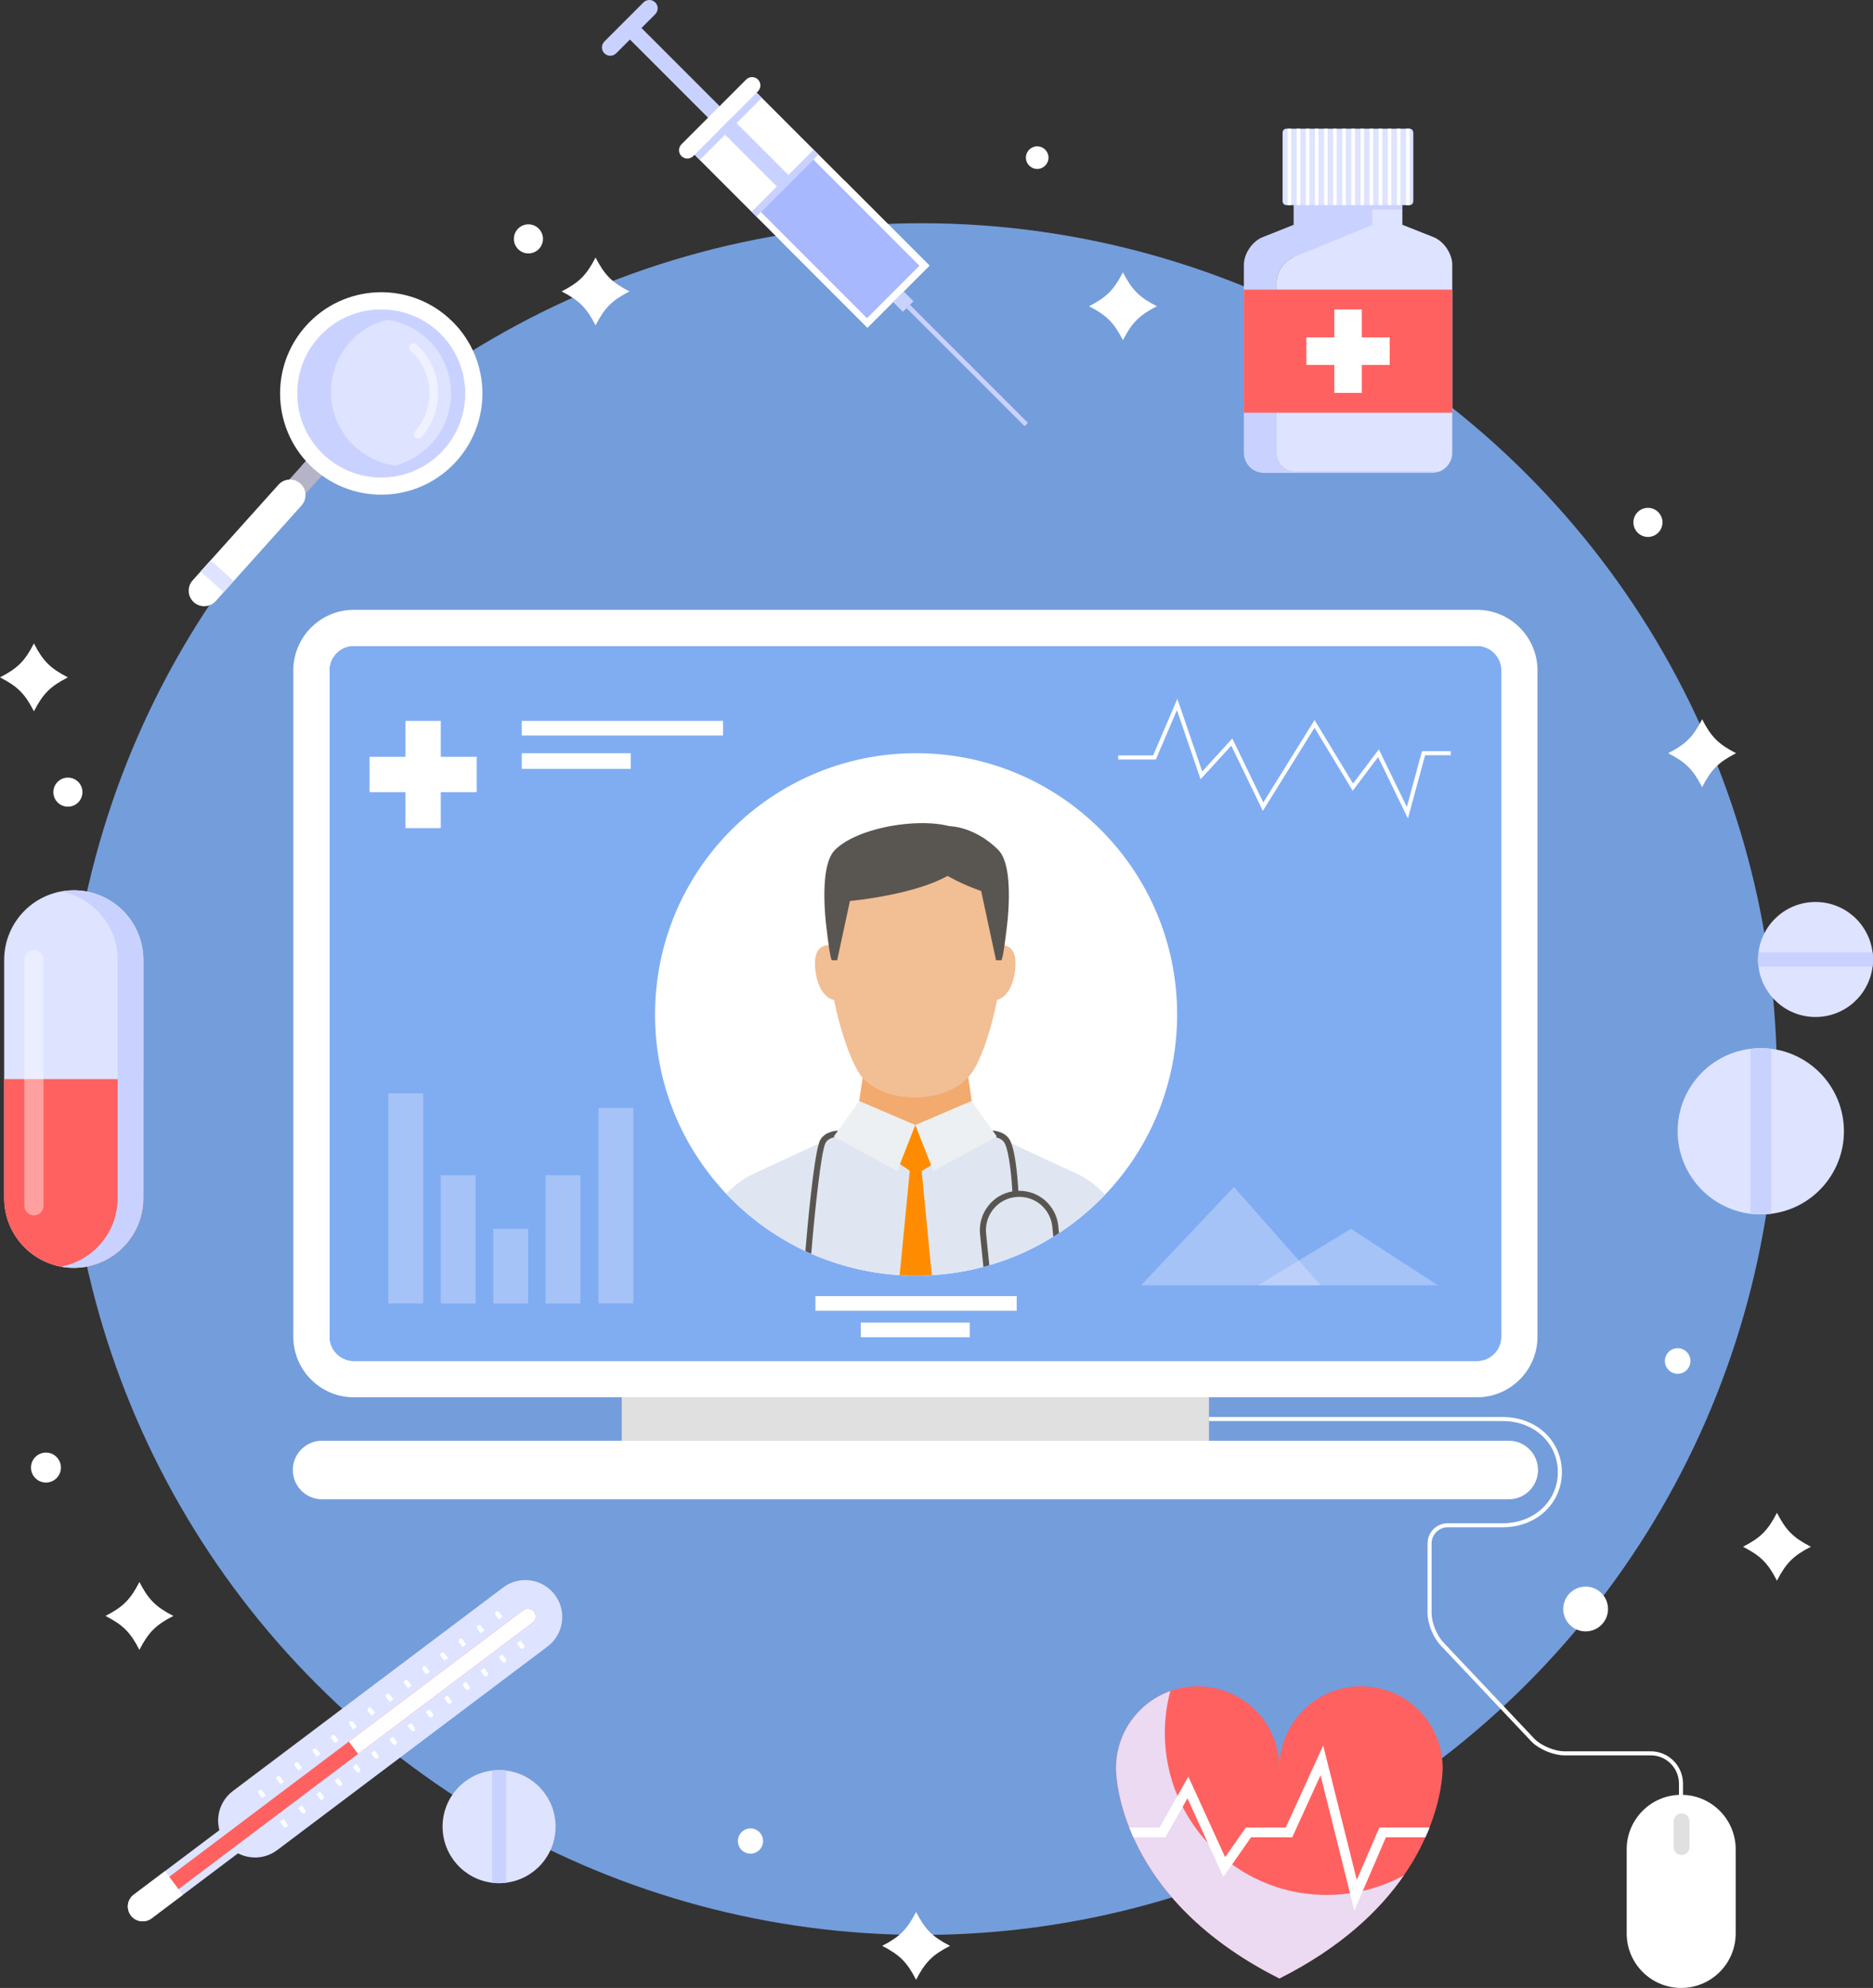 <?xml version="1.0" encoding="UTF-8"?>
<svg xmlns="http://www.w3.org/2000/svg" viewBox="0 0 462.56 490.67">
  <rect x="0" y="0" width="462.56" height="490.67" fill="#333333" stroke="none"/>
  <defs>
    <style>
      .cls-1 {
        fill: #e0e0e0;
      }

      .cls-2 {
        fill: #dfe6f2;
      }

      .cls-3, .cls-4 {
        fill: #b5b3c7;
      }

      .cls-3, .cls-5, .cls-6 {
        mix-blend-mode: multiply;
      }

      .cls-7, .cls-6 {
        fill: #c9d2ff;
      }

      .cls-8, .cls-9, .cls-10 {
        opacity: .4;
      }

      .cls-8, .cls-11 {
        fill: #dee3ff;
      }

      .cls-12 {
        fill: none;
        stroke: #fff;
        stroke-miterlimit: 10;
      }

      .cls-13 {
        fill: #f2aa6f;
      }

      .cls-9, .cls-14, .cls-15 {
        fill: #fff;
      }

      .cls-16 {
        fill: #ff8c00;
      }

      .cls-17 {
        isolation: isolate;
      }

      .cls-18 {
        fill: #595651;
      }

      .cls-19 {
        fill: #f2be94;
      }

      .cls-14 {
        mix-blend-mode: soft-light;
      }

      .cls-20 {
        fill: #ff6161;
      }

      .cls-21 {
        fill: #a8b8ff;
      }

      .cls-22 {
        fill: #749ddb;
      }

      .cls-5 {
        fill: #ebdaf2;
      }

      .cls-23 {
        opacity: .5;
      }

      .cls-24 {
        fill: #edf0f2;
      }

      .cls-25 {
        fill: #80adf2;
      }
    </style>
  </defs>
  <g class="cls-17">
    <g id="Layer_2" data-name="Layer 2">
      <g id="Objects">
        <circle class="cls-22" cx="227.6" cy="266.34" r="211.24" transform="translate(-121.67 238.95) rotate(-45)"/>
        <g>
          <rect class="cls-4" x="70.3" y="115.66" width="9.51" height="5.32" transform="translate(-63.12 95.09) rotate(-48.07)"/>
          <path class="cls-3" d="M80.21,116.56l-1.73,1.93c-.75-.45-1.47-.99-2.14-1.6-.68-.61-1.29-1.26-1.82-1.96l1.73-1.93,3.96,3.56Z"/>
          <path class="cls-15" d="M112.74,113.81c-9.22,10.27-25.02,11.11-35.28,1.89-10.27-9.22-11.11-25.02-1.89-35.28,9.22-10.27,25.02-11.12,35.28-1.89,10.27,9.22,11.11,25.02,1.89,35.28Z"/>
          <path class="cls-7" d="M109.57,110.96c-2.85,3.18-6.47,5.26-10.32,6.24-6.47,1.63-13.63.12-18.95-4.67-8.5-7.64-9.21-20.77-1.57-29.28,4.79-5.33,11.73-7.59,18.34-6.65,3.94.55,7.76,2.24,10.93,5.09,8.5,7.63,9.2,20.77,1.57,29.27Z"/>
          <path class="cls-11" d="M106.66,109.37c-2.53,2.82-5.73,4.67-9.15,5.54-3.49-.5-6.88-2-9.69-4.52-7.54-6.77-8.16-18.42-1.39-25.95,2.53-2.82,5.73-4.66,9.16-5.52,3.5.49,6.88,1.98,9.69,4.51,7.54,6.77,8.16,18.42,1.39,25.95Z"/>
          <path class="cls-7" d="M108,81.7c-3.18-2.85-6.99-4.53-10.93-5.09-6.61-.94-13.55,1.32-18.34,6.65-7.64,8.5-6.93,21.64,1.57,29.28,5.32,4.78,12.47,6.29,18.95,4.67,3.86-.98,7.47-3.07,10.32-6.24,7.63-8.5,6.93-21.63-1.57-29.27ZM98.83,115.56c-6.17,1.55-12.68-.05-17.39-4.28-7.81-7.01-8.45-19.07-1.44-26.87,4.23-4.72,10.53-7,16.84-6.11,3.75.53,7.22,2.14,10.03,4.67,7.8,7.01,8.45,19.06,1.44,26.86-2.53,2.82-5.81,4.8-9.47,5.73Z"/>
          <path class="cls-15" d="M53.28,148.36c-1.41,1.57-3.84,1.7-5.41.29h0c-1.58-1.41-1.7-3.84-.29-5.41l21.19-23.6c1.41-1.57,3.84-1.71,5.41-.29h0c1.57,1.41,1.7,3.84.29,5.41l-21.19,23.6Z"/>
          <rect class="cls-11" x="51.78" y="138.39" width="3.71" height="7.67" transform="translate(-88.02 87.1) rotate(-48.07)"/>
          <g class="cls-23">
            <path class="cls-15" d="M102.54,107.99c-.44-.39-.47-1.07-.08-1.51,5.19-5.77,4.71-14.69-1.07-19.88-.44-.39-.48-1.07-.08-1.51.4-.44,1.07-.48,1.51-.08,6.65,5.97,7.2,16.24,1.23,22.89-.39.44-1.07.48-1.51.08Z"/>
          </g>
        </g>
        <g>
          <path class="cls-11" d="M18.22,219.74c9.49,0,17.19,7.7,17.19,17.19v58.81c0,9.49-7.7,17.19-17.19,17.19-4.74,0-9.04-1.93-12.15-5.04-3.11-3.11-5.04-7.41-5.04-12.15v-58.81c0-9.49,7.7-17.19,17.19-17.19Z"/>
          <path class="cls-20" d="M1.02,266.35h34.39s0,29.4,0,29.4c0,9.49-7.7,17.19-17.19,17.19-4.74,0-9.04-1.93-12.15-5.04-3.11-3.11-5.04-7.41-5.04-12.15v-29.4Z"/>
          <path class="cls-6" d="M15.05,220.04c7.97,1.5,14.01,8.49,14.01,16.9v58.81c0,8.4-6.04,15.4-14.01,16.89,1.03.2,2.09.3,3.17.3,9.49,0,17.19-7.7,17.19-17.19v-58.81c0-9.49-7.7-17.19-17.19-17.19-1.09,0-2.14.11-3.17.3Z"/>
          <path class="cls-9" d="M8.38,234.44c1.31,0,2.37,1.06,2.37,2.37v60.8c0,1.31-1.06,2.37-2.37,2.37h0c-1.31,0-2.37-1.06-2.37-2.37v-60.8c0-1.31,1.06-2.37,2.37-2.37h0Z"/>
        </g>
        <g>
          <path class="cls-11" d="M455.38,279.22c0,10.49-7.84,19.12-17.98,20.37-.84.11-1.69.16-2.55.16s-1.72-.05-2.56-.16c-10.14-1.25-17.98-9.9-17.98-20.37s7.84-19.11,17.98-20.36c.84-.11,1.69-.16,2.56-.16s1.72.05,2.55.16c10.13,1.25,17.98,9.89,17.98,20.36Z"/>
          <path class="cls-7" d="M437.41,258.86v40.74c-.84.11-1.69.16-2.55.16s-1.72-.05-2.56-.16v-40.74c.84-.11,1.69-.16,2.56-.16s1.72.05,2.55.16Z"/>
        </g>
        <g>
          <path class="cls-11" d="M448.37,251.02c-7.25,0-13.22-5.42-14.09-12.43-.08-.58-.11-1.17-.11-1.76s.04-1.19.11-1.77c.87-7.01,6.84-12.43,14.09-12.43s13.21,5.42,14.08,12.43c.08.58.11,1.17.11,1.77s-.03,1.19-.11,1.76c-.87,7.01-6.84,12.43-14.08,12.43Z"/>
          <path class="cls-7" d="M462.45,238.6h-28.17c-.08-.58-.11-1.17-.11-1.76s.04-1.19.11-1.77h28.17c.08.58.11,1.17.11,1.77s-.03,1.19-.11,1.76Z"/>
        </g>
        <g>
          <path class="cls-11" d="M137.21,450.85c0,7.13-5.33,12.99-12.22,13.85-.57.08-1.15.11-1.73.11s-1.17-.03-1.74-.11c-6.89-.85-12.22-6.73-12.22-13.85s5.33-12.99,12.22-13.84c.57-.08,1.15-.11,1.74-.11s1.17.03,1.73.11c6.89.85,12.22,6.72,12.22,13.84Z"/>
          <path class="cls-7" d="M125,437.01v27.69c-.57.08-1.15.11-1.73.11s-1.17-.03-1.74-.11v-27.69c.57-.08,1.15-.11,1.74-.11s1.17.03,1.73.11Z"/>
        </g>
        <g>
          <g>
            <path class="cls-11" d="M124.25,391.83c4.02-3.03,9.74-2.22,12.77,1.8h0c3.03,4.02,2.22,9.74-1.8,12.77l-66.75,50.24c-4.02,3.03-9.74,2.22-12.77-1.8h0c-3.03-4.02-2.22-9.74,1.8-12.77l66.75-50.24Z"/>
            <path class="cls-15" d="M63.96,441.85c.25-.19.6-.14.78.11l6.14,8.16c.19.25.14.6-.11.79h0c-.25.19-.6.14-.79-.11l-6.14-8.16c-.19-.25-.14-.6.11-.79h0Z"/>
            <path class="cls-15" d="M68.46,438.46c.25-.19.6-.14.78.11l6.14,8.16c.19.25.14.6-.11.79h0c-.25.19-.6.14-.78-.11l-6.14-8.16c-.19-.25-.14-.6.11-.78h0Z"/>
            <path class="cls-15" d="M72.96,435.07c.25-.19.6-.14.78.11l6.14,8.16c.19.25.14.6-.11.79h0c-.25.19-.6.14-.79-.11l-6.14-8.16c-.19-.25-.14-.6.11-.78h0Z"/>
            <path class="cls-15" d="M77.47,431.68c.25-.19.6-.14.78.11l6.14,8.16c.19.25.14.6-.11.78h0c-.25.19-.6.14-.79-.11l-6.14-8.16c-.19-.25-.14-.6.11-.79h0Z"/>
            <path class="cls-15" d="M81.97,428.3c.25-.19.6-.14.78.11l6.14,8.16c.19.25.14.6-.11.78h0c-.25.19-.6.14-.79-.11l-6.14-8.16c-.19-.25-.14-.6.11-.79h0Z"/>
            <path class="cls-15" d="M86.47,424.91c.25-.19.6-.14.78.11l6.14,8.16c.19.25.14.6-.11.79h0c-.25.19-.6.14-.79-.11l-6.14-8.16c-.19-.25-.14-.6.11-.79h0Z"/>
            <path class="cls-15" d="M90.97,421.52c.25-.19.6-.14.79.11l6.14,8.16c.19.25.14.6-.11.79h0c-.25.19-.6.14-.79-.11l-6.14-8.16c-.19-.25-.14-.6.11-.79h0Z"/>
            <path class="cls-15" d="M95.47,418.13c.25-.19.6-.14.79.11l6.14,8.16c.19.25.14.6-.11.79h0c-.25.19-.6.14-.79-.11l-6.14-8.16c-.19-.25-.14-.6.11-.78h0Z"/>
            <path class="cls-15" d="M99.97,414.74c.25-.19.6-.14.79.11l6.14,8.16c.19.25.14.6-.11.79h0c-.25.19-.6.14-.79-.11l-6.14-8.16c-.19-.25-.14-.6.11-.78h0Z"/>
            <path class="cls-15" d="M104.48,411.35c.25-.19.6-.14.79.11l6.14,8.16c.19.25.14.6-.11.78h0c-.25.19-.6.14-.79-.11l-6.14-8.16c-.19-.25-.14-.6.11-.79h0Z"/>
            <path class="cls-15" d="M108.98,407.96c.25-.19.6-.14.79.11l6.14,8.16c.19.25.14.6-.11.78h0c-.25.19-.6.14-.79-.11l-6.14-8.16c-.19-.25-.14-.6.11-.79h0Z"/>
            <path class="cls-15" d="M113.48,404.58c.25-.19.6-.14.79.11l6.14,8.16c.19.25.14.6-.11.79h0c-.25.19-.6.14-.79-.11l-6.14-8.16c-.19-.25-.14-.6.11-.79h0Z"/>
            <path class="cls-15" d="M117.98,401.19c.25-.19.6-.14.79.11l6.14,8.16c.19.25.14.6-.11.79h0c-.25.19-.6.14-.78-.11l-6.14-8.16c-.19-.25-.14-.6.11-.79h0Z"/>
            <path class="cls-15" d="M122.48,397.8c.25-.19.6-.14.79.11l6.14,8.16c.19.25.14.6-.11.79h0c-.25.19-.6.14-.79-.11l-6.14-8.16c-.19-.25-.14-.6.11-.78h0Z"/>
            <path class="cls-11" d="M33.02,467.65l95.17-71.63c1.6-1.2,3.91-.88,5.12.73.58.78.83,1.73.72,2.7-.14.98-.65,1.84-1.43,2.43l-95.17,71.63c-1.6,1.2-3.9.88-5.12-.73-.58-.78-.84-1.74-.71-2.7.14-.99.64-1.83,1.42-2.42Z"/>
            <path class="cls-20" d="M34.08,469.05l95.16-71.63c.84-.63,2.03-.46,2.67.38.31.41.43.92.37,1.41-.07.48-.32.93-.74,1.25l-95.16,71.63c-.84.63-2.03.46-2.66-.37-.32-.42-.43-.93-.37-1.41.07-.49.32-.95.74-1.26Z"/>
            <path class="cls-15" d="M86.14,429.87l43.1-32.44c.84-.63,2.03-.46,2.67.38.31.41.43.92.37,1.41-.07.48-.32.93-.74,1.25l-43.1,32.44-2.29-3.04Z"/>
          </g>
          <path class="cls-15" d="M33.02,467.65l7.72-5.81,4.41,5.85-7.72,5.81c-1.6,1.2-3.9.88-5.12-.73-.58-.78-.84-1.74-.71-2.7.14-.99.64-1.83,1.42-2.42Z"/>
        </g>
        <g>
          <path class="cls-7" d="M355.48,116.39c-.56.22-1.17.34-1.8.34h-41.51c-2.75,0-4.98-2.22-4.98-4.98v-46.39c0-2.75,2.07-5.81,4.63-6.82l7.69-3.06v-9.71h26.79v5.92h-19.72v8.87l-7.07,2.87c-2.35.93-4.25,3.73-4.25,6.26v42.12c0,2.53,2.05,4.58,4.57,4.58h35.66Z"/>
          <rect class="cls-7" x="319.5" y="50.63" width="26.78" height="16.07"/>
          <g>
            <path class="cls-11" d="M349.03,49.63c0,.55-.41,1-.92,1h-30.44c-.51,0-.92-.45-.92-1v-16.87c0-.55.42-1,.92-1h30.44c.51,0,.92.45.92,1v16.87Z"/>
            <rect class="cls-14" x="317.99" y="31.76" width=".88" height="18.86"/>
            <rect class="cls-14" x="320.24" y="31.76" width=".88" height="18.86"/>
            <rect class="cls-14" x="322.49" y="31.76" width=".88" height="18.86"/>
            <rect class="cls-14" x="324.74" y="31.76" width=".88" height="18.86"/>
            <rect class="cls-14" x="326.99" y="31.76" width=".88" height="18.86"/>
            <rect class="cls-14" x="329.23" y="31.76" width=".88" height="18.86"/>
            <rect class="cls-14" x="331.49" y="31.76" width=".88" height="18.86"/>
            <rect class="cls-14" x="333.73" y="31.76" width=".89" height="18.86"/>
            <rect class="cls-14" x="335.99" y="31.76" width=".88" height="18.86"/>
            <rect class="cls-14" x="338.24" y="31.76" width=".88" height="18.86"/>
            <rect class="cls-14" x="340.48" y="31.76" width=".88" height="18.86"/>
            <rect class="cls-14" x="342.73" y="31.76" width=".88" height="18.86"/>
            <rect class="cls-14" x="344.98" y="31.76" width=".88" height="18.86"/>
            <rect class="cls-14" x="347.23" y="31.76" width=".88" height="18.86"/>
          </g>
          <path class="cls-11" d="M358.65,65.36v46.39c0,2.12-1.31,3.92-3.17,4.64h-35.66c-2.52,0-4.57-2.05-4.57-4.58v-42.12c0-2.53,1.9-5.34,4.25-6.26l7.07-2.81v-.06l12.34-5v-3.87h7.38v3.77l4.91,1.95,2.83,1.12c1.97.78,3.64,2.77,4.31,4.9.21.64.32,1.28.32,1.92Z"/>
          <rect class="cls-20" x="307.18" y="71.49" width="51.47" height="30.38"/>
          <polygon class="cls-15" points="343.2 83.28 336.31 83.28 336.31 76.39 329.52 76.39 329.52 83.28 322.62 83.28 322.62 90.07 329.52 90.07 329.52 96.97 336.31 96.97 336.31 90.07 343.2 90.07 343.2 83.28"/>
        </g>
        <g>
          <g>
            <rect class="cls-15" x="188.84" y="19.62" width="21.68" height="62.8" transform="translate(22.41 156.14) rotate(-45)"/>
            <rect class="cls-7" x="172.69" y="-1.06" width="4.03" height="54.2" transform="translate(32.77 131.18) rotate(-45.01)"/>
            <path class="cls-15" d="M187.19,19.63c.8.8.8,2.1,0,2.91l-15.99,15.99c-.8.8-2.1.8-2.91,0h0c-.8-.8-.8-2.1,0-2.91l15.99-15.99c.8-.8,2.1-.8,2.91,0h0Z"/>
            <path class="cls-7" d="M161.82.6c.8.8.8,2.1,0,2.91l-9.65,9.65c-.8.8-2.1.8-2.91,0h0c-.8-.8-.8-2.1,0-2.91l9.65-9.65c.8-.8,2.1-.8,2.91,0h0Z"/>
            <path class="cls-15" d="M183.36,23.47c.44.44.45,1.16,0,1.61-.44.44-1.16.44-1.61,0-.44-.44-.45-1.16,0-1.61.44-.44,1.16-.44,1.61,0Z"/>
            <rect class="cls-7" x="169" y="30.27" width="21.68" height="1.81" transform="translate(30.63 136.3) rotate(-45)"/>
            <rect class="cls-7" x="183.03" y="44.37" width="21.68" height="1.68" transform="translate(24.82 150.32) rotate(-45)"/>
            <rect class="cls-15" x="200.54" y="47.85" width="21.68" height="29.72" transform="translate(17.57 167.83) rotate(-45)"/>
            <rect class="cls-7" x="221.23" y="72.74" width="3.69" height="3.42" transform="translate(12.7 179.55) rotate(-45)"/>
            <rect class="cls-7" x="238.28" y="69.61" width="1.17" height="41.2" transform="translate(6.22 195.41) rotate(-45.02)"/>
          </g>
          <rect class="cls-21" x="198.33" y="40.44" width="18.32" height="37.05" transform="translate(19.08 163.98) rotate(-45)"/>
        </g>
        <g>
          <path class="cls-20" d="M353.05,451.06c-.24.64-.52,1.3-.82,1.97-.06.16-.12.31-.2.46-.08.17-.16.35-.26.54-1.28,2.79-2.93,5.79-5.08,8.87-5.88,8.51-15.39,17.72-30.73,25.43-20.89-10.49-30.97-23.79-35.82-34.3-.09-.18-.17-.36-.24-.54-.07-.16-.15-.3-.21-.46-.29-.67-.57-1.33-.82-1.97-3.39-8.57-3.26-14.66-3.26-14.66,0-8.76,5.59-16.23,13.41-19.01,2.11-.76,4.38-1.17,6.76-1.17,11.14,0,20.18,9.04,20.18,20.18,0-11.14,9.03-20.18,20.17-20.18s20.16,9.04,20.16,20.18c0,0,.12,6.09-3.25,14.66Z"/>
          <path class="cls-5" d="M346.7,462.9c-5.88,8.51-15.39,17.72-30.73,25.43-20.89-10.49-30.97-23.79-35.82-34.3-.09-.18-.17-.36-.24-.54-.07-.16-.15-.3-.21-.46-.29-.67-.57-1.33-.82-1.97-3.39-8.57-3.26-14.66-3.26-14.66,0-8.76,5.59-16.23,13.41-19.01-.89,3.3-1.36,6.77-1.36,10.36,0,5.5,1.11,10.75,3.13,15.52.39.93.8,1.83,1.27,2.7,1.67,3.26,3.78,6.27,6.25,8.94,1.46,1.58,3.06,3.06,4.76,4.38.28.21.54.41.8.61.13.1.27.2.4.28,6.58,4.74,14.63,7.54,23.36,7.54,1.96,0,3.89-.15,5.77-.41,1.06-.16,2.12-.35,3.15-.59,3.58-.82,6.99-2.11,10.13-3.82Z"/>
          <path class="cls-15" d="M353.05,451.06c-.24.64-.52,1.3-.82,1.97-.06.16-.12.31-.2.46h-9.76l-5.71,13.23-2.09,4.85-1.06-4.26-7.28-29.15-7,15.33h-10.17l-4.68,6.69-2.16,3.08-3.81-8.35-5.05-11.05-1.19,2.11-4.28,7.53h-7.88c-.07-.16-.15-.3-.21-.46-.29-.67-.57-1.33-.82-1.97h7.49l4.42-7.8,2.69-4.75,9.08,19.87,5.11-7.32h9.87l9.24-20.24,8.29,33.17,5.59-12.93h12.36Z"/>
        </g>
        <g>
          <path class="cls-15" d="M258.94,38.91c0,1.54-1.25,2.79-2.79,2.79s-2.79-1.25-2.79-2.79,1.25-2.79,2.79-2.79,2.79,1.25,2.79,2.79Z"/>
          <path class="cls-15" d="M285.7,75.59c-4.35,2.23-6.15,4.04-8.38,8.38-2.23-4.35-4.04-6.15-8.38-8.38,4.35-2.23,6.15-4.04,8.38-8.38,2.23,4.35,4.04,6.15,8.38,8.38Z"/>
          <path class="cls-15" d="M155.46,71.93c-4.35,2.23-6.15,4.04-8.38,8.38-2.23-4.35-4.04-6.15-8.38-8.38,4.35-2.23,6.15-4.04,8.38-8.38,2.23,4.35,4.04,6.15,8.38,8.38Z"/>
          <path class="cls-15" d="M410.57,128.94c0,1.99-1.61,3.59-3.59,3.59s-3.59-1.61-3.59-3.59,1.61-3.59,3.59-3.59,3.59,1.61,3.59,3.59Z"/>
          <path class="cls-15" d="M134.09,58.96c0,1.99-1.61,3.59-3.59,3.59s-3.59-1.61-3.59-3.59,1.61-3.59,3.59-3.59,3.59,1.61,3.59,3.59Z"/>
          <path class="cls-15" d="M20.36,195.52c0,1.99-1.61,3.59-3.59,3.59s-3.59-1.61-3.59-3.59,1.61-3.59,3.59-3.59,3.59,1.61,3.59,3.59Z"/>
          <path class="cls-15" d="M417.48,335.92c0,1.75-1.42,3.16-3.16,3.16s-3.16-1.42-3.16-3.16,1.42-3.16,3.16-3.16,3.16,1.42,3.16,3.16Z"/>
          <path class="cls-15" d="M397.12,397.14c0,3.05-2.48,5.53-5.53,5.53s-5.53-2.48-5.53-5.53,2.48-5.53,5.53-5.53,5.53,2.47,5.53,5.53Z"/>
          <path class="cls-15" d="M188.45,454.41c0,1.72-1.39,3.11-3.11,3.11s-3.11-1.39-3.11-3.11,1.39-3.11,3.11-3.11,3.11,1.39,3.11,3.11Z"/>
          <path class="cls-15" d="M15.05,362.23c0,2.04-1.66,3.7-3.7,3.7s-3.7-1.66-3.7-3.7,1.66-3.7,3.7-3.7,3.7,1.66,3.7,3.7Z"/>
          <path class="cls-15" d="M428.74,185.91c-4.35,2.23-6.15,4.04-8.38,8.38-2.23-4.35-4.04-6.15-8.38-8.38,4.35-2.23,6.15-4.04,8.38-8.38,2.23,4.35,4.04,6.15,8.38,8.38Z"/>
          <path class="cls-15" d="M234.62,480.28c-4.35,2.23-6.15,4.04-8.38,8.38-2.23-4.35-4.04-6.15-8.38-8.38,4.35-2.23,6.15-4.04,8.38-8.38,2.23,4.35,4.04,6.15,8.38,8.38Z"/>
          <path class="cls-15" d="M42.81,398.85c-4.35,2.23-6.15,4.04-8.38,8.38-2.23-4.35-4.04-6.15-8.38-8.38,4.35-2.23,6.15-4.04,8.38-8.38,2.23,4.35,4.04,6.15,8.38,8.38Z"/>
          <path class="cls-15" d="M16.76,167.19c-4.35,2.23-6.15,4.04-8.38,8.38-2.23-4.35-4.04-6.15-8.38-8.38,4.35-2.23,6.15-4.04,8.38-8.38,2.23,4.35,4.04,6.15,8.38,8.38Z"/>
          <path class="cls-15" d="M447.22,381.77c-4.35,2.23-6.15,4.04-8.38,8.38-2.23-4.35-4.04-6.15-8.38-8.38,4.35-2.23,6.15-4.04,8.38-8.38,2.23,4.35,4.04,6.15,8.38,8.38Z"/>
        </g>
        <g>
          <path class="cls-15" d="M364.75,150.52H87.39c-8.25,0-14.95,6.71-14.95,14.95v164.47c0,8.24,6.7,14.95,14.95,14.95h277.36c8.24,0,14.95-6.71,14.95-14.95v-164.47c0-8.24-6.71-14.95-14.95-14.95ZM370.73,329.94c0,3.3-2.69,5.98-5.98,5.98H87.39c-3.3,0-5.98-2.68-5.98-5.98v-164.47c0-3.3,2.68-5.98,5.98-5.98h277.36c3.29,0,5.98,2.68,5.98,5.98v164.47Z"/>
          <path class="cls-25" d="M370.73,165.47v164.47c0,3.3-2.69,5.98-5.98,5.98H87.39c-3.3,0-5.98-2.68-5.98-5.98v-164.47c0-3.3,2.68-5.98,5.98-5.98h277.36c3.29,0,5.98,2.68,5.98,5.98Z"/>
          <path class="cls-15" d="M290.71,250.39c0,17.24-6.77,32.89-17.76,44.45-3.42,3.57-7.24,6.77-11.39,9.49-.46.3-.93.6-1.41.88-4.87,3.04-10.18,5.43-15.82,7.06-.48.15-.96.28-1.45.42-4.11,1.09-8.37,1.79-12.77,2.05-1.28.07-2.56.12-3.87.12s-2.71-.05-4.05-.13c-7.72-.48-15.09-2.32-21.84-5.29-.48-.21-.96-.42-1.44-.64-7.4-3.47-14.03-8.3-19.57-14.16-10.9-11.54-17.57-27.11-17.57-44.24,0-35.62,28.87-64.49,64.47-64.49s64.47,28.87,64.47,64.49Z"/>
          <path class="cls-2" d="M272.95,294.85c-3.42,3.57-7.24,6.77-11.39,9.49-.46.3-.93.6-1.41.88-4.87,3.04-10.18,5.43-15.82,7.06-.48.15-.96.28-1.45.42-4.11,1.09-8.37,1.79-12.77,2.05-1.28.07-2.56.12-3.87.12s-2.71-.05-4.05-.13c-7.72-.48-15.09-2.32-21.84-5.29-.48-.21-.96-.42-1.44-.64-7.4-3.47-14.03-8.3-19.57-14.16,1.99-2.06,4.23-3.75,6.62-4.87l16.28-7.55,3.66-1.69h.02v-.02s1.03-.48,1.03-.48l4.28-1.97,9.66-1.48.73-.79,4.16-4.45v-.24l.28.12.27-.12v.24l4.14,4.45.75.81,9.72,1.5,4.07,1.9,1.17.54h.01l3.57,1.66,16.37,7.58c2.47,1.15,4.78,2.93,6.82,5.08Z"/>
          <polygon class="cls-13" points="237.26 253.51 214.95 253.51 211.06 279.17 241.02 278.67 237.26 253.51"/>
          <path class="cls-19" d="M247.3,233.29c-1.01-7.78,2.59-22.48-6.48-26.08-7.46-2.96-13-2.9-14.77-2.79-1.77-.11-7.31-.17-14.77,2.79-9.08,3.6-5.48,18.3-6.48,26.08-1.01,7.78,3.35,25.29,7.35,31.56,5.08,7.97,22.11,8.1,27.81,0,4.28-6.08,8.36-23.78,7.35-31.56Z"/>
          <polygon class="cls-16" points="224.74 289.01 220.19 285.92 226.05 277.68 232.29 286.18 227.67 289.01 225 289.01 224.74 289.01"/>
          <path class="cls-16" d="M230.12,314.75c-1.29.08-2.57.12-3.87.12s-2.72-.04-4.07-.13l2.5-25.78.19-2.27,1.18-.78v-.12l.09.06.09-.06v.12l1.2.78.19,2.32,2.5,25.75Z"/>
          <path class="cls-19" d="M212.25,240.1c0,3.77-2.42,6.83-5.4,6.83s-4.84-3.1-5.4-6.83c-.65-4.29.37-6.83,3.35-6.83s7.45,3.06,7.45,6.83Z"/>
          <path class="cls-19" d="M239.81,240.1c0,3.77,2.42,6.83,5.4,6.83s4.83-3.1,5.4-6.83c.65-4.29-.36-6.83-3.35-6.83s-7.45,3.06-7.45,6.83Z"/>
          <path class="cls-18" d="M204.24,230.08s.78,6.96,1.24,6.93c.46-.03,1.27,0,1.27,0l3.15-14.63s29.91-2.65,29.91-13.58c0-8.52-25.92-6.71-33.61.98-4.36,4.36-1.95,20.3-1.95,20.3Z"/>
          <path class="cls-18" d="M248.49,230.08s-.78,6.96-1.24,6.93c-.46-.03-1.27,0-1.27,0l-3.67-17.08s-14.71-4.94-14.71-10.87c0-7.03,11.25-6.97,18.94.72,4.36,4.36,1.95,20.3,1.95,20.3Z"/>
          <rect class="cls-1" x="153.55" y="344.89" width="145.03" height="10.72"/>
          <path class="cls-15" d="M379.83,362.83c0,3.99-3.24,7.23-7.23,7.23H79.54c-3.99,0-7.23-3.24-7.23-7.23h0c0-3.99,3.24-7.23,7.23-7.23h293.06c3.99,0,7.23,3.24,7.23,7.23h0Z"/>
          <path class="cls-18" d="M206.96,280.54s-.34.02-.81.12c-.73.15-1.76.52-2.27,1.44-1.09,1.94-2.68,17.03-3.54,27.35-.48-.21-.96-.42-1.44-.64.46-5.52,1.94-22.04,3.33-26.58.12-.37.22-.67.34-.87,1.27-2.21,4.23-2.3,4.35-2.3v.06l.02.93v.51Z"/>
          <path class="cls-18" d="M250.05,294.73c-.12-2.76-.71-10.41-1.98-12.64-.83-1.46-3.06-1.55-3.08-1.55l.03-1.5c.13,0,3.09.09,4.35,2.31,1.71,3,2.15,12.9,2.17,13.32l-1.5.06Z"/>
          <path class="cls-18" d="M261.37,302.64c-.51-5.05-4.8-8.85-9.87-8.72-.25,0-.51,0-.78.03-.24.03-.48.06-.7.11-2.3.4-4.37,1.6-5.85,3.44-1.64,2-2.39,4.53-2.14,7.12l.84,8.09c.49-.13.97-.27,1.45-.42l-.79-7.82c-.22-2.18.42-4.32,1.79-6.03,1.39-1.7,3.36-2.77,5.55-2.99.28-.03.57-.04.85-.04,4.22,0,7.73,3.17,8.16,7.39l.25,2.44c.48-.28.94-.58,1.41-.88l-.18-1.7Z"/>
          <polygon class="cls-24" points="205.91 280.53 212.19 271.75 226.05 277.68 221.58 289.01 205.91 280.53"/>
          <polygon class="cls-24" points="246.18 280.53 239.91 271.75 226.05 277.68 230.51 289.01 246.18 280.53"/>
          <rect class="cls-15" x="100.14" y="177.93" width="8.72" height="26.46"/>
          <rect class="cls-15" x="91.27" y="186.8" width="26.46" height="8.72"/>
          <rect class="cls-15" x="128.86" y="177.93" width="49.71" height="3.61"/>
          <rect class="cls-15" x="201.38" y="319.91" width="49.71" height="3.61"/>
          <rect class="cls-15" x="212.58" y="326.45" width="26.91" height="3.61"/>
          <rect class="cls-15" x="128.86" y="185.91" width="26.91" height="3.86"/>
          <polyline class="cls-12" points="358.28 185.91 351.56 185.91 347.57 200.6 340.43 185.91 334.11 194.29 324.64 178.67 311.93 199.11 304.21 183.16 296.7 191.38 290.71 173.88 285.11 186.96 276.14 186.96"/>
          <g class="cls-10">
            <rect class="cls-11" x="95.91" y="269.88" width="8.6" height="51.83"/>
            <rect class="cls-11" x="121.82" y="303.31" width="8.6" height="18.41"/>
            <rect class="cls-11" x="108.86" y="290.07" width="8.6" height="31.65"/>
            <rect class="cls-11" x="147.8" y="273.49" width="8.6" height="48.22"/>
            <rect class="cls-11" x="134.72" y="290.07" width="8.6" height="31.65"/>
          </g>
          <polygon class="cls-8" points="281.81 317.23 304.73 292.98 326.16 317.23 281.81 317.23"/>
          <polygon class="cls-8" points="310.71 317.23 333.64 303.31 355.07 317.23 310.71 317.23"/>
          <path class="cls-12" d="M298.59,350.25h72.52c8.26,0,14.12,5.87,14.12,13.11s-5.86,13.11-14.12,13.11h-13.57c-2.48,0-4.49,2.01-4.49,4.49v17.23c0,2.48,1.42,5.91,3.17,7.66l22.43,23.74c1.75,1.75,5.18,3.17,7.66,3.17h21.35c4.13,0,7.48,3.35,7.48,7.48v17.65"/>
          <path class="cls-15" d="M428.65,477.21c0,7.43-6.02,13.46-13.46,13.46h0c-7.43,0-13.46-6.02-13.46-13.46v-20.75c0-7.43,6.02-13.46,13.46-13.46h0c7.43,0,13.46,6.02,13.46,13.46v20.75Z"/>
          <path class="cls-1" d="M417.25,455.92c0,1.08-.88,1.96-1.96,1.96h0c-1.08,0-1.96-.88-1.96-1.96v-6.37c0-1.08.88-1.96,1.96-1.96h0c1.08,0,1.96.88,1.96,1.96v6.37Z"/>
        </g>
      </g>
    </g>
  </g>
</svg>